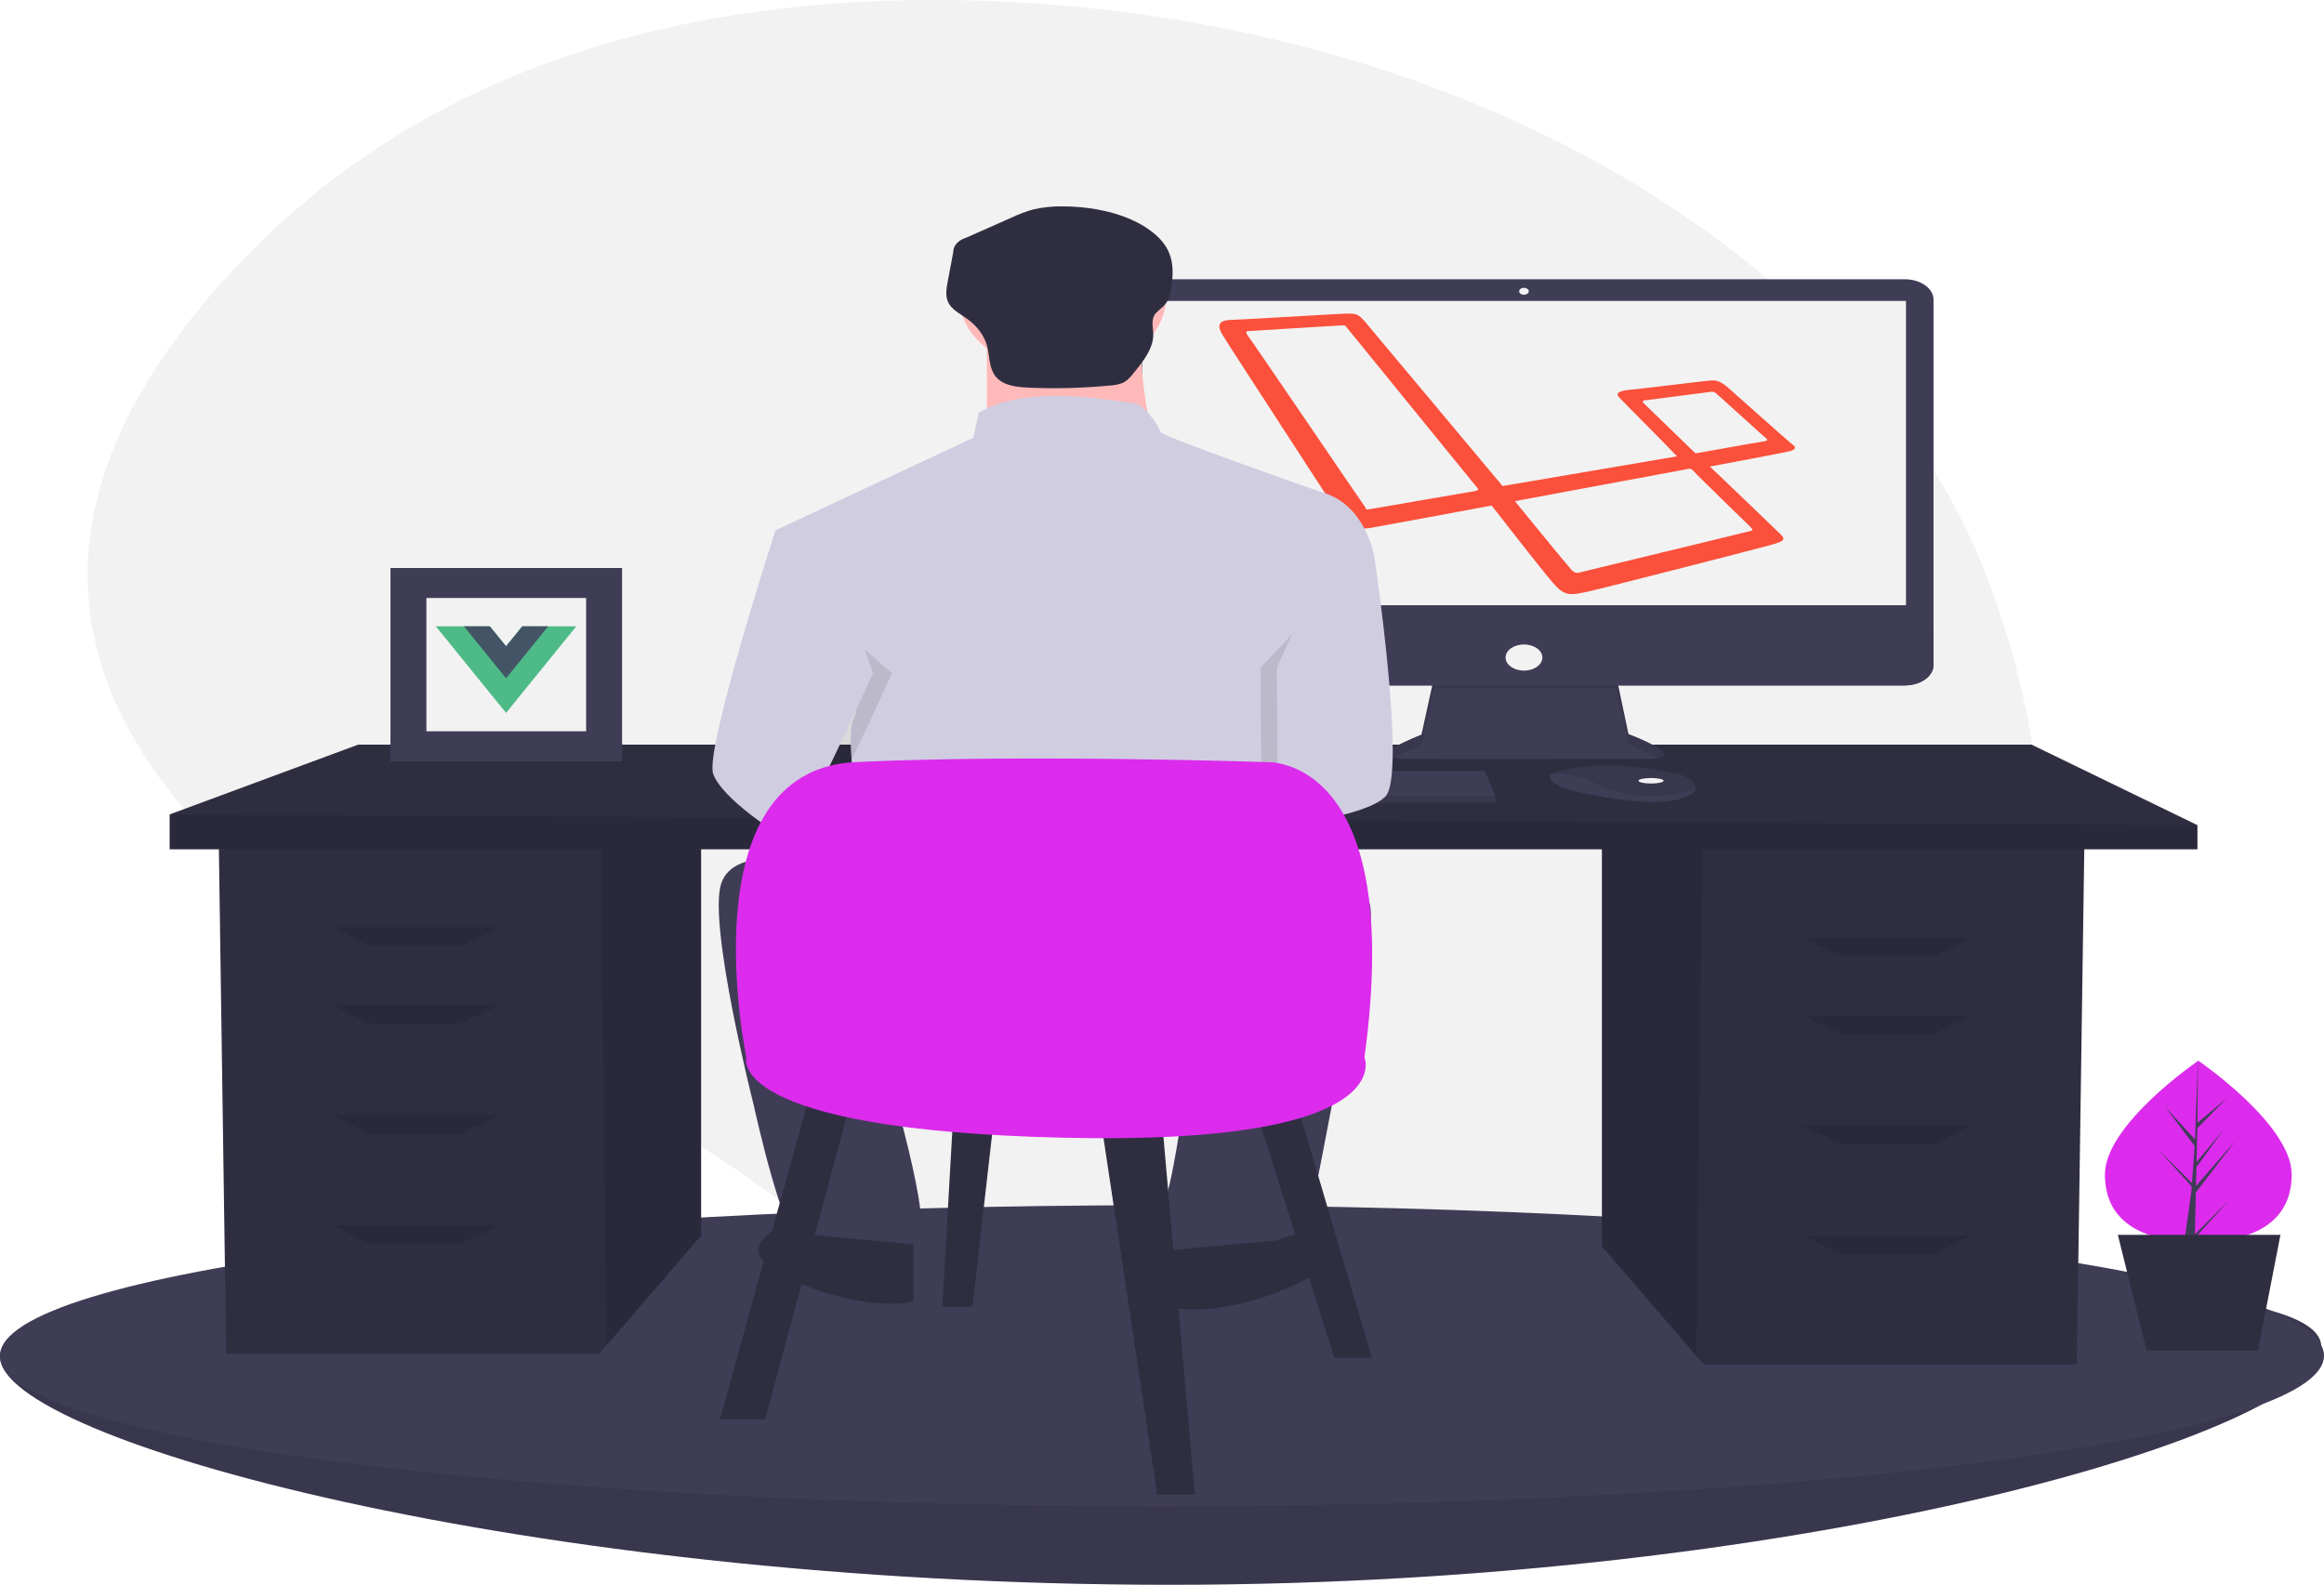 <svg width="525" height="358" viewBox="0 0 525 358" fill="none" xmlns="http://www.w3.org/2000/svg">
<path d="M450.225 133.977C422.901 57.493 328.486 2.282 217.663 0.067C159.074 -1.103 97.423 12.729 52.536 61.131C-27.705 147.656 57.467 207.448 116.846 235.859C145.533 249.613 171.382 266.151 193.644 284.994C233.752 318.874 310.912 360.975 402.806 295.009C469.411 247.198 468.426 184.923 450.225 133.977Z" fill="#F2F2F2"/>
<path d="M524.392 304.303C524.392 323.077 409.3 358 264.325 358C119.35 358 0 325.242 0 306.468C0 287.694 119.35 290.013 264.325 290.013C409.3 290.013 524.392 285.529 524.392 304.303Z" fill="#3F3D56"/>
<path opacity="0.1" d="M524.392 304.303C524.392 323.077 409.3 358 264.325 358C119.35 358 0 325.242 0 306.468C0 287.694 119.35 290.013 264.325 290.013C409.3 290.013 524.392 285.529 524.392 304.303Z" fill="black"/>
<path d="M262.5 340.245C407.475 340.245 525 325.026 525 306.252C525 287.478 407.475 272.258 262.5 272.258C117.525 272.258 0 287.478 0 306.252C0 325.026 117.525 340.245 262.5 340.245Z" fill="#3F3D56"/>
<path d="M361.878 190.64V281.555L383.241 306.338L384.868 308.223H469.161L470.864 190.64H361.878Z" fill="#2F2E41"/>
<path opacity="0.1" d="M361.878 190.64V281.555L383.241 306.338L384.552 190.64H361.878Z" fill="black"/>
<path d="M158.381 188.216V279.13L137.018 303.913L135.392 305.798H51.097L49.394 188.216H158.381Z" fill="#2F2E41"/>
<path opacity="0.1" d="M158.381 188.216V279.13L137.018 303.913L135.706 188.216H158.381Z" fill="black"/>
<path d="M496.408 186.398V191.853H38.326V183.973L80.898 168.215H458.944L496.408 186.398Z" fill="#2F2E41"/>
<path opacity="0.1" d="M496.408 186.398V191.853H38.326V183.973L496.408 186.398Z" fill="black"/>
<path opacity="0.1" d="M103.887 213.672H83.453L74.938 209.429H113.253L103.887 213.672Z" fill="black"/>
<path opacity="0.1" d="M103.887 231.249H83.453L74.938 227.006H113.253L103.887 231.249Z" fill="black"/>
<path opacity="0.1" d="M103.887 256.099H83.453L74.938 251.856H113.253L103.887 256.099Z" fill="black"/>
<path opacity="0.1" d="M103.887 280.948H83.453L74.938 276.706H113.253L103.887 280.948Z" fill="black"/>
<path opacity="0.1" d="M416.371 216.096H436.806L445.32 211.854H407.005L416.371 216.096Z" fill="black"/>
<path opacity="0.1" d="M416.371 233.673H436.806L445.32 229.43H407.005L416.371 233.673Z" fill="black"/>
<path opacity="0.1" d="M416.371 258.523H436.806L445.32 254.28H407.005L416.371 258.523Z" fill="black"/>
<path opacity="0.1" d="M416.371 283.373H436.806L445.32 279.13H407.005L416.371 283.373Z" fill="black"/>
<path d="M323.952 153.048L321.112 165.956C321.112 165.956 307.13 171.243 316.961 171.399C326.792 171.554 373.108 171.399 373.108 171.399C373.108 171.399 382.066 171.399 367.865 165.8L365.025 152.27L323.952 153.048Z" fill="#3F3D56"/>
<path opacity="0.1" d="M314.983 171.259C316.893 170.16 318.945 169.193 321.112 168.371L323.952 155.463L365.025 155.49L367.865 168.215C370.199 169.073 372.399 170.103 374.428 171.289C376.252 170.993 378.245 169.892 367.865 165.8L365.025 152.27L323.952 153.048L321.112 165.956C321.112 165.956 309.363 170.399 314.983 171.259Z" fill="black"/>
<path d="M430.287 63.082H258.253C254.66 63.082 251.747 65.155 251.747 67.713V150.205C251.747 152.763 254.66 154.836 258.253 154.836H430.287C433.88 154.836 436.793 152.763 436.793 150.205V67.713C436.793 65.155 433.88 63.082 430.287 63.082Z" fill="#3F3D56"/>
<path d="M430.567 67.98H257.974V136.719H430.567V67.98Z" fill="#F2F2F2"/>
<path d="M344.27 66.581C344.873 66.581 345.362 66.233 345.362 65.803C345.362 65.374 344.873 65.026 344.27 65.026C343.667 65.026 343.178 65.374 343.178 65.803C343.178 66.233 343.667 66.581 344.27 66.581Z" fill="#F2F2F2"/>
<path d="M436.793 142.162V150.205C436.793 150.813 436.625 151.415 436.298 151.977C435.971 152.539 435.492 153.05 434.888 153.48C434.284 153.91 433.566 154.251 432.777 154.484C431.987 154.716 431.141 154.836 430.287 154.836H258.253C257.399 154.836 256.553 154.716 255.763 154.484C254.974 154.251 254.257 153.91 253.652 153.48C253.048 153.05 252.569 152.539 252.242 151.977C251.915 151.415 251.747 150.813 251.747 150.205V142.162H436.793Z" fill="#3F3D56"/>
<path d="M344.27 151.493C346.563 151.493 348.421 150.17 348.421 148.538C348.421 146.906 346.563 145.583 344.27 145.583C341.978 145.583 340.119 146.906 340.119 148.538C340.119 150.17 341.978 151.493 344.27 151.493Z" fill="#F2F2F2"/>
<path d="M337.801 179.796V181.352H220.263V180.108L220.425 179.796L223.322 174.198H335.398L337.801 179.796Z" fill="#3F3D56"/>
<path d="M383.034 178.274C382.82 178.926 382.012 179.613 380.185 180.263C373.631 182.596 360.304 179.641 360.304 179.641C360.304 179.641 350.036 178.397 350.036 175.131C350.324 174.99 350.625 174.863 350.936 174.75C353.692 173.712 362.828 171.152 379.028 174.858C380.222 175.125 381.288 175.622 382.108 176.295C382.471 176.549 382.744 176.861 382.905 177.205C383.066 177.549 383.11 177.915 383.034 178.274Z" fill="#3F3D56"/>
<path opacity="0.1" d="M383.034 178.274C375.012 180.462 367.861 180.625 360.523 176.997C356.822 175.168 353.459 174.716 350.936 174.75C353.692 173.712 362.828 171.152 379.028 174.858C380.222 175.125 381.288 175.622 382.108 176.295C382.471 176.549 382.744 176.861 382.905 177.205C383.066 177.549 383.11 177.915 383.034 178.274Z" fill="black"/>
<path d="M372.976 176.997C374.544 176.997 375.816 176.719 375.816 176.375C375.816 176.032 374.544 175.753 372.976 175.753C371.407 175.753 370.135 176.032 370.135 176.375C370.135 176.719 371.407 176.997 372.976 176.997Z" fill="#F2F2F2"/>
<path opacity="0.1" d="M337.801 179.796V181.352H220.263V180.108L220.425 179.796H337.801Z" fill="black"/>
<path d="M404.97 100.444C404.043 99.784 392.142 89.112 390.132 87.352C387.969 85.591 387.041 85.921 385.65 86.031C384.259 86.141 369.267 88.012 367.567 88.122C365.867 88.342 364.785 88.782 365.867 89.882C366.794 90.872 376.686 100.774 378.85 103.085L339.437 109.796L308.217 72.499C306.98 71.179 306.671 70.739 303.889 70.849C301.107 70.959 279.314 72.279 277.769 72.279C276.223 72.389 274.523 72.829 276.069 75.47C277.614 78.11 302.343 115.957 302.962 117.057C303.58 118.157 305.435 119.918 309.608 119.257C313.935 118.487 328.773 115.737 336.964 114.197C341.292 119.698 349.947 130.92 351.647 132.57C353.811 134.77 355.357 134.33 358.603 133.67C361.23 133.12 399.097 123.438 400.797 122.888C402.497 122.338 403.579 122.008 402.342 120.798C401.415 119.918 391.523 110.346 386.268 105.395C389.823 104.735 402.652 102.314 404.043 101.984C405.588 101.654 405.897 101.104 404.97 100.444V100.444ZM333.41 110.896C332.946 111.006 310.844 114.747 309.762 114.967C308.526 115.187 308.526 115.077 308.526 114.747C308.217 114.417 282.251 76.13 281.787 75.69C281.478 75.25 281.478 74.809 281.787 74.809C282.096 74.809 302.653 73.489 303.271 73.489C304.044 73.489 303.889 73.599 304.198 73.929C304.198 73.929 333.1 109.466 333.564 110.016C334.182 110.566 333.873 110.786 333.41 110.896V110.896ZM395.542 119.147C395.851 119.588 396.315 119.808 395.078 120.028C393.996 120.358 357.83 129.049 357.057 129.269C356.284 129.489 355.821 129.599 354.893 128.609C353.966 127.619 342.219 113.206 342.219 113.206L380.704 106.055C381.632 105.835 381.941 105.725 382.559 106.385C383.177 107.155 395.233 118.817 395.542 119.147V119.147ZM398.015 99.784C397.087 99.894 383.023 102.424 383.023 102.424L371.431 91.202C371.122 90.872 370.813 90.542 371.585 90.432C372.358 90.322 385.496 88.672 386.114 88.562C386.732 88.452 387.196 88.342 387.969 89.112C388.741 89.772 398.633 98.794 399.097 99.124C399.56 99.454 398.942 99.674 398.015 99.784V99.784Z" fill="#FB503B"/>
<path d="M240.076 84.071C252.926 84.071 263.343 76.656 263.343 67.508C263.343 58.361 252.926 50.946 240.076 50.946C227.226 50.946 216.809 58.361 216.809 67.508C216.809 76.656 227.226 84.071 240.076 84.071Z" fill="#FFB9B9"/>
<path d="M222.932 75.79V101.941H260.894C260.894 101.941 255.995 80.148 258.445 73.61L222.932 75.79Z" fill="#FFB9B9"/>
<path d="M298.244 111.094C298.244 111.094 262.118 98.454 262.118 97.582C262.118 96.71 258.445 91.044 255.995 91.044C253.546 91.044 232.728 86.25 221.095 93.224L219.87 98.89L175.173 119.811L187.419 151.628C187.419 151.628 195.379 157.73 192.929 162.088C190.48 166.447 194.766 188.675 194.766 188.675L290.896 186.496V156.858C290.896 156.858 293.958 149.884 295.794 147.705C297.631 145.526 295.794 138.988 295.794 138.988L310.489 125.912C310.489 125.912 308.653 113.709 298.244 111.094Z" fill="#D0CDE1"/>
<path opacity="0.1" d="M176.704 130.489L179.459 119.811C179.459 119.811 163.539 169.062 165.376 174.728C167.213 180.394 180.684 189.111 182.52 189.547C184.357 189.982 201.502 152.064 201.502 152.064L176.704 130.489Z" fill="black"/>
<path d="M185.582 118.503L175.173 119.811C175.173 119.811 159.253 169.062 161.09 174.728C162.927 180.394 176.397 189.111 178.234 189.547C180.071 189.982 197.215 152.064 197.215 152.064L185.582 118.503Z" fill="#D0CDE1"/>
<path opacity="0.1" d="M301.611 133.104L306.816 125.912C306.816 125.912 314.163 175.164 309.265 179.958C304.367 184.752 284.99 186.546 284.99 186.546L284.773 150.756L301.611 133.104Z" fill="black"/>
<path d="M302.53 120.246L310.49 125.913C310.49 125.913 317.837 175.164 312.939 179.958C308.04 184.752 288.664 186.546 288.664 186.546L288.447 150.756L302.53 120.246Z" fill="#D0CDE1"/>
<path d="M183.745 195.213C183.745 195.213 165.989 190.418 162.927 199.571C159.866 208.724 170.275 249.694 170.275 249.694C170.275 249.694 177.01 280.639 181.296 281.511C185.582 282.383 204.563 282.819 207.624 278.896C210.686 274.973 198.44 234.875 198.44 234.875L269.466 234.003C269.466 234.003 265.18 268.871 262.731 271.922C260.282 274.973 260.282 285.434 262.731 285.434C265.18 285.434 292.121 284.562 293.958 281.947C295.794 279.332 306.203 220.492 306.203 220.492C306.203 220.492 314.776 200.007 304.979 201.315C295.182 202.622 183.745 195.213 183.745 195.213Z" fill="#3F3D56"/>
<path d="M288.447 280.204C288.447 280.204 294.57 277.153 297.631 280.204C300.693 283.255 301.917 286.741 288.447 291.972C274.977 297.202 264.568 295.894 264.568 295.023V282.383L288.447 280.204Z" fill="#2F2E41"/>
<path d="M182.52 278.896C182.52 278.896 176.397 275.845 173.336 278.896C170.275 281.947 169.05 285.434 182.52 290.664C195.991 295.894 206.4 294.587 206.4 293.715V281.075L182.52 278.896Z" fill="#2F2E41"/>
<path d="M240.227 46.625C237.909 46.568 235.596 46.803 233.393 47.318C231.685 47.807 230.053 48.422 228.525 49.152L218.252 53.699C217.38 53.968 216.64 54.414 216.124 54.982C215.608 55.55 215.339 56.214 215.353 56.89L214.069 63.733C213.745 65.46 213.447 67.307 214.533 68.868C215.439 70.171 217.168 71.063 218.589 72.107C220.864 73.786 222.395 75.903 222.991 78.196C223.726 81.053 223.256 84.494 226.432 86.317C228.152 87.304 230.496 87.491 232.701 87.583C238.732 87.834 244.783 87.668 250.77 87.088C251.721 87.037 252.649 86.852 253.5 86.543C254.579 86.089 255.259 85.286 255.895 84.516C258.188 81.736 260.553 78.779 260.528 75.555C260.515 73.96 259.942 72.247 261.018 70.848C261.586 70.253 262.204 69.683 262.866 69.139C264.198 67.807 264.457 66.095 264.674 64.467C265.368 59.267 264.643 55.309 259.259 51.646C254.233 48.227 247.081 46.657 240.227 46.625Z" fill="#2F2E41"/>
<path d="M183.073 246.704L162.638 320.648H172.855L192.439 247.916L183.073 246.704Z" fill="#2F2E41"/>
<path d="M248.635 252.765L261.407 337.618H269.921L262.258 250.341L248.635 252.765Z" fill="#2F2E41"/>
<path d="M283.544 250.341L301.425 306.708H309.939L292.91 249.129L283.544 250.341Z" fill="#2F2E41"/>
<path d="M215.428 250.341L212.874 295.192H219.685L224.794 250.341H215.428Z" fill="#2F2E41"/>
<path d="M168.598 238.825C168.598 238.825 154.975 173.973 193.29 172.154C231.606 170.336 286.099 172.154 286.099 172.154C286.099 172.154 317.603 170.336 308.237 238.825C308.237 238.825 316.751 258.826 240.12 257.008C163.489 255.189 168.598 238.825 168.598 238.825Z" fill="#DC2BEC"/>
<path d="M517.7 265.308C517.7 276.617 508.255 280.566 496.605 280.566C484.954 280.566 475.51 276.617 475.51 265.308C475.51 253.999 496.605 239.612 496.605 239.612C496.605 239.612 517.7 253.999 517.7 265.308Z" fill="#DC2BEC"/>
<path d="M496.053 269.371L505.043 257.662L496.086 267.887L496.183 263.631L502.38 255.159L496.209 262.505L496.384 254.851L503.019 248.107L496.411 253.647L496.52 239.613L495.864 257.396L489.144 250.075L495.782 258.897L495.154 267.445L495.135 267.218L487.357 259.483L495.111 268.019L495.033 269.089L495.019 269.105L495.026 269.193L493.431 280.6H495.562L495.817 279.678L503.552 271.162L495.836 278.836L496.053 269.371Z" fill="#3F3D56"/>
<path d="M510.077 305.098H484.928L478.428 278.948H515.164L510.077 305.098Z" fill="#2F2E41"/>
<path d="M140.527 128.31H88.21V171.972H140.527V128.31Z" fill="#3F3D56"/>
<path d="M132.409 135.085H96.328V165.197H132.409V135.085Z" fill="#F2F2F2"/>
<path d="M117.985 141.48L114.321 145.997L110.656 141.48H98.456L114.321 161.041L130.185 141.48H117.985Z" fill="#4DBA87"/>
<path d="M117.985 141.48L114.321 145.997L110.656 141.48H104.802L114.321 153.216L123.839 141.48H117.985Z" fill="#435466"/>
</svg>
